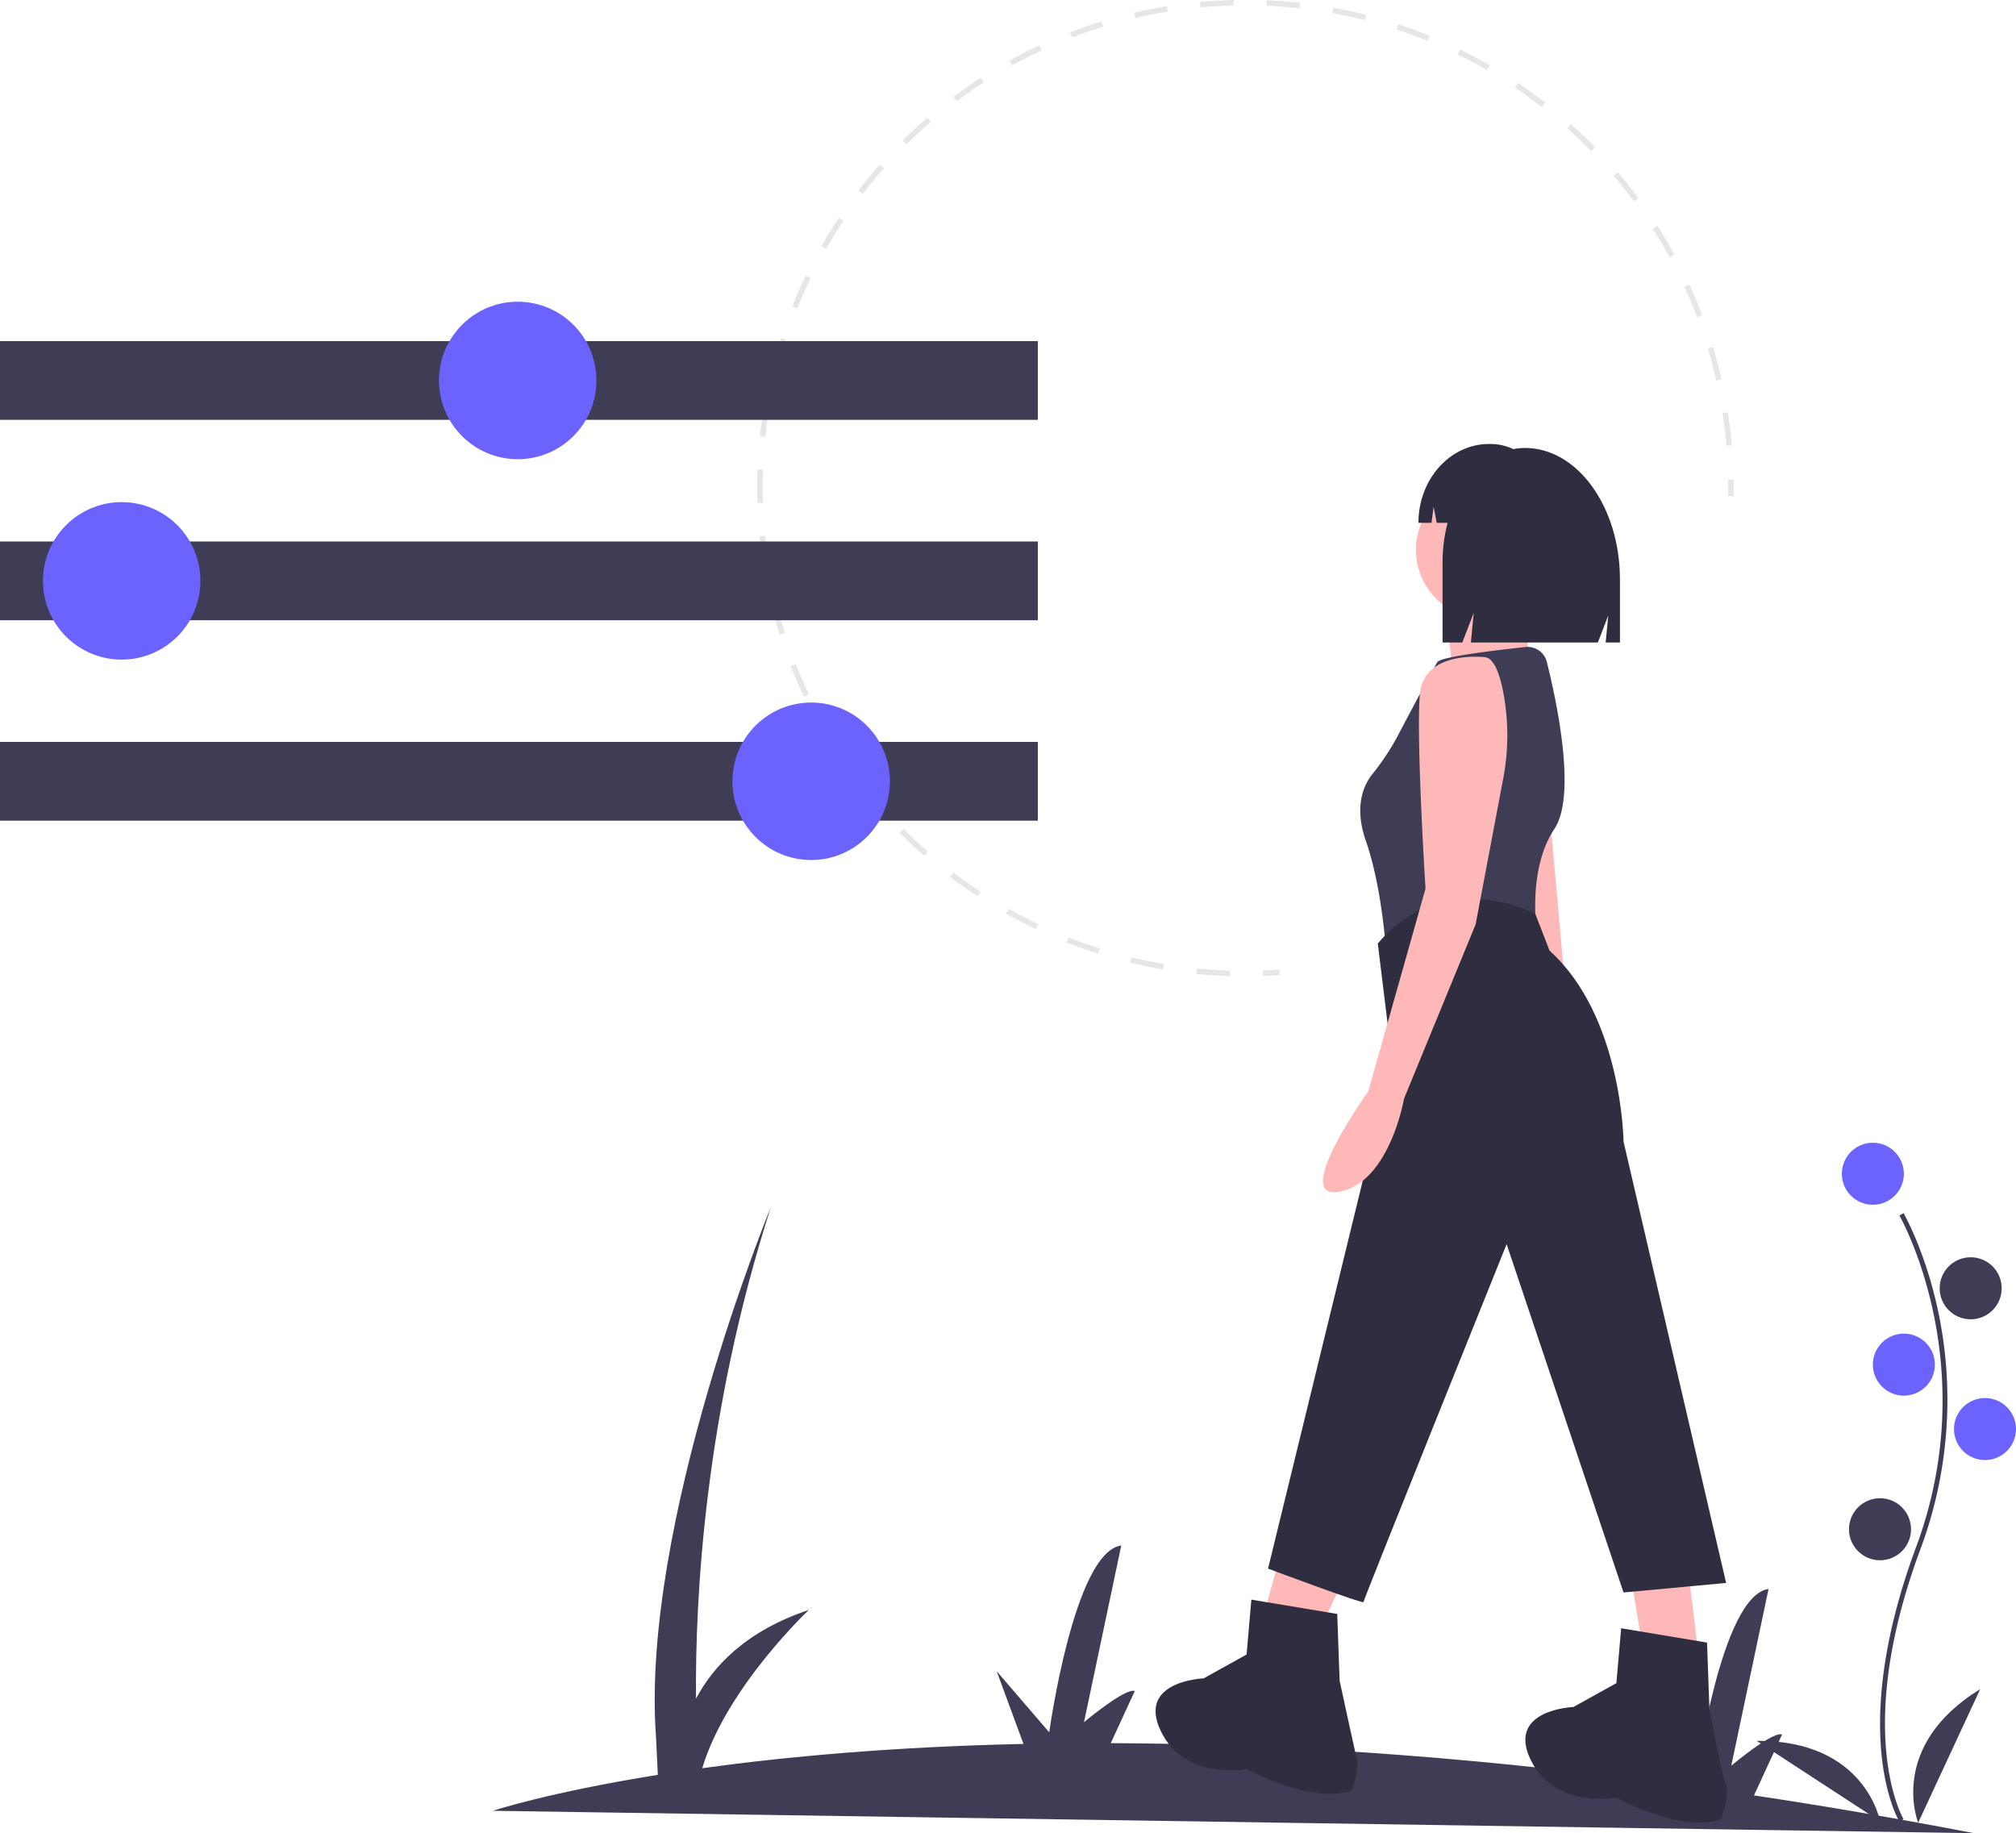 <svg data-name="Layer 1" xmlns="http://www.w3.org/2000/svg" width="845" height="768.35" viewBox="0 0 845 768.35"><path d="M827.406 768.35q-47.95-9.211-92.234-15.831l11.78-25.512c-3.931-1.545-21.29 13.054-21.29 13.054l15.621-74.073c-19.815 2.673-30.187 78.311-30.187 78.311l-22.025-25.598 10.597 28.765c-90.363-12.091-168.427-16.619-234.102-16.844l10.082-21.835c-3.931-1.546-21.29 13.053-21.29 13.053l15.621-74.073c-19.815 2.673-30.187 78.312-30.187 78.312l-22.025-25.598 11.224 30.466c-55.063 1.187-99.98 5.38-134.655 10.175 10.246-34.021 44.719-66.353 44.719-66.353-26.263 8.767-40.08 23.488-47.324 37.218-.386-42.019 3.615-119.919 31.42-206.14 0 0-54.743 132.928-48.183 222.198l.764 15.852c-45.989 7.372-69.126 15.067-69.126 15.067z" fill="#3f3d56"/><path d="M796.146 763.486c-.229-.375-5.64-9.41-7.516-28.172-1.72-17.213-.614-46.227 14.432-86.698 28.506-76.671-6.569-138.533-6.927-139.15l1.73-1.004c.091.157 9.142 15.93 14.489 41.044a179.061 179.061 0 01-7.416 99.807c-28.457 76.54-7.301 112.773-7.084 113.13z" fill="#3f3d56"/><circle cx="785" cy="491.964" r="13" fill="#6c63ff"/><circle cx="826" cy="539.964" r="13" fill="#3f3d56"/><circle cx="798" cy="571.964" r="13" fill="#6c63ff"/><circle cx="832" cy="598.964" r="13" fill="#6c63ff"/><circle cx="788" cy="640.964" r="13" fill="#3f3d56"/><path d="M804 763.964s-13-32 26-56zm-15.988-.58s-5.916-34.03-51.709-33.738z" fill="#3f3d56"/><path d="M529.336 406.786c2.266-.083 4.571-.206 6.851-.366l.161 2.293c-2.306.162-4.636.286-6.927.37zM507.738.442A207.92 207.92 0 01516.994 0l.058 2.299c-4.58.115-9.259.392-13.846.82l-.212-2.29q2.362-.22 4.744-.387zm-18.656 2.157l.368 2.27a203.55 203.55 0 00-13.603 2.684l-.522-2.24A206.736 206.736 0 01489.082 2.6zm41.933-2.48c4.66.198 9.364.56 13.982 1.077l-.256 2.284a202.57 202.57 0 00-13.823-1.064zm-69.228 8.847l.674 2.2c-4.4 1.35-8.81 2.872-13.107 4.523l-.825-2.145a203.775 203.775 0 0113.258-4.578zm97.086-5.733a204.04 204.04 0 0113.702 2.989l-.566 2.227a202.455 202.455 0 00-13.55-2.954zM435.62 19.025l.972 2.084a202.805 202.805 0 00-12.346 6.28l-1.111-2.013a205.482 205.482 0 0112.485-6.35zm150.439-8.87a204.274 204.274 0 0113.175 4.854l-.869 2.13a201.864 201.864 0 00-13.026-4.8zM411.112 32.57l1.247 1.932a203.532 203.532 0 00-11.374 7.917l-1.378-1.842a206.211 206.211 0 0111.505-8.007zM612.04 20.757a205.28 205.28 0 0112.38 6.61l-1.153 1.99a203.533 203.533 0 00-12.24-6.537zM388.676 49.354l1.5 1.743a203.872 203.872 0 00-10.195 9.396l-1.616-1.636a205.775 205.775 0 0110.31-9.503zm247.64-14.544a206.674 206.674 0 0111.36 8.233l-1.413 1.814a205.132 205.132 0 00-11.232-8.14zm-267.59 34.233l1.723 1.523a205.015 205.015 0 00-8.827 10.699l-1.823-1.403a207.53 207.53 0 018.927-10.819zm289.72-17.013a206.871 206.871 0 0110.13 9.699l-1.645 1.605a204.583 204.583 0 00-10.017-9.59zM351.629 91.27l1.913 1.274c-2.55 3.829-5.003 7.8-7.291 11.803l-1.996-1.141a205.523 205.523 0 017.374-11.937zm326.392-19.178a205.757 205.757 0 018.713 10.981l-1.849 1.368a203.896 203.896 0 00-8.616-10.86zm-340.306 43.532l2.068 1.001a202.451 202.451 0 00-5.61 12.696l-2.134-.857a203.853 203.853 0 015.676-12.84zm356.96-21.002a204.69 204.69 0 017.128 12.064l-2.019 1.1a202.968 202.968 0 00-7.047-11.927zM327.26 141.666l2.188.707a202.552 202.552 0 00-3.814 13.354l-2.231-.555a203.735 203.735 0 013.857-13.506zm380.822-22.46a204.154 204.154 0 015.409 12.94l-2.151.813a202.01 202.01 0 00-5.347-12.795zm-387.59 49.687l2.266.4a202.21 202.21 0 00-1.936 13.73l-2.286-.243c.49-4.627 1.15-9.299 1.957-13.887zm397.5-23.464a204.417 204.417 0 013.575 13.56l-2.242.51c-1.02-4.49-2.21-9-3.536-13.407zm-400.454 51.338l2.297.085c-.17 4.594-.183 9.259-.04 13.866l-2.298.071a207.44 207.44 0 01.04-14.022zm406.665-24.005a208.599 208.599 0 011.693 13.92l-2.29.2a205.442 205.442 0 00-1.675-13.765zm-403.508 51.796a205.226 205.226 0 001.827 13.746l-2.267.38a207.3 207.3 0 01-1.849-13.9zm4.586 27.335a203.104 203.104 0 003.689 13.366l-2.194.688a204.688 204.688 0 01-3.73-13.52zm8.29 26.446a202.265 202.265 0 005.485 12.718l-2.078.983a204.044 204.044 0 01-5.547-12.863zm11.837 25.03a202.83 202.83 0 007.185 11.85l-1.924 1.26a205.2 205.2 0 01-7.266-11.985zm15.167 23.183a204.506 204.506 0 008.74 10.762l-1.734 1.51a206.282 206.282 0 01-8.84-10.884zm18.196 20.904a204.334 204.334 0 0010.125 9.477l-1.513 1.731a207.13 207.13 0 01-10.24-9.583zm20.874 18.243c3.67 2.79 7.48 5.486 11.323 8.014l-1.263 1.921a206.788 206.788 0 01-11.451-8.105zm23.166 15.24a204.26 204.26 0 0012.314 6.396l-.99 2.076a206.32 206.32 0 01-12.453-6.47zm25.04 11.933a201.668 201.668 0 0013.078 4.65l-.695 2.192a204.64 204.64 0 01-13.228-4.702zm26.448 8.386a201.872 201.872 0 0013.582 2.8l-.386 2.267a204.041 204.041 0 01-13.737-2.832zm27.324 4.657c4.577.458 9.232.764 13.837.908l-.073 2.3a206.258 206.258 0 01-13.993-.92zM724.355 201.07l2.299-.042a205.3 205.3 0 01.01 6.936l-2.3-.035c.036-2.256.033-4.564-.009-6.859z" fill="#e6e6e6"/><path fill="#ffb8b8" d="M536.5 652.464l-9 32 23 4 13-27-27-9zm147 8l6 36 23 2-5-41-24 3z"/><circle cx="622.5" cy="230.464" r="29" fill="#ffb8b8"/><path d="M604.5 248.464s5 31 4 34 31.5-4.5 31.5-4.5 1.5-32.5 2.5-34.5zm45 92l6 67-16-2v-60l10-5z" fill="#ffb8b8"/><path d="M648.345 277.43a8.301 8.301 0 00-8.941-6.24c-12.066 1.29-35.425 4.056-36.904 6.274-1.293 1.94-10.528 19.345-16.895 31.408a102.074 102.074 0 01-10.43 15.653c-3.69 4.658-7.675 13.564-2.675 27.94 8 23 9 55 9 55l63-14s-5-28 7-46c9.463-14.196.891-53.888-3.155-70.036z" fill="#3f3d56"/><path d="M577.5 395.464l6 49-52 213s40 15 40 14 60-150 60-150l49 146 43-4-43-185s-.5-52.5-31-80l-5.972-15.407S605.5 362.464 577.5 395.464zm138 293l-36-6-2 23-18 10s-28 1-18 22 36 16 36 16 27 15 44 9c0 0 3.5-10.5 2-14-1.624-3.79-7-32-7-32zm-155-12l-36-6-2 23-18 10s-28 1-18 22 36 16 36 16 27 15 44 9c0 0 3.5-7.5 2-14-.927-4.017-7-32-7-32z" fill="#2f2e41"/><path d="M622.5 275.464s-25.7-3.171-27.35 15.414 2.35 81.586 2.35 81.586l-24 85s-33 46-12 42 27-39 27-39l30-73 11.523-60.909a96.89 96.89 0 00.154-35.912c-1.472-7.826-3.852-14.754-7.677-15.179z" fill="#ffb8b8"/><path d="M639.214 187.757c-19.095 0-34.574 21.454-34.574 47.919V269.3h8.28l4.794-12.458-1.198 12.458h53.223l4.358-11.325-1.09 11.325H679v-26.4c0-30.455-17.813-55.143-39.786-55.143z" fill="#2f2e41"/><path d="M642.849 195.21a22.645 22.645 0 00-17.868-9.119h-.847c-16.345 0-29.595 14.79-29.595 33.035h5.477l.884-6.733 1.297 6.733h32.482l2.721-5.696-.68 5.696h6.39q4.473 22.213-12.853 44.426h10.885l5.443-11.392-1.361 11.392h20.75l4.082-26.2c0-19.622-11.4-36.26-27.207-42.143z" fill="#2f2e41"/><path fill="#3f3d56" d="M0 142.964h435v33H0zm0 84h435v33H0zm0 84h435v33H0z"/><circle cx="217" cy="159.464" r="33" fill="#6c63ff"/><circle cx="51" cy="243.464" r="33" fill="#6c63ff"/><circle cx="340" cy="327.464" r="33" fill="#6c63ff"/></svg>